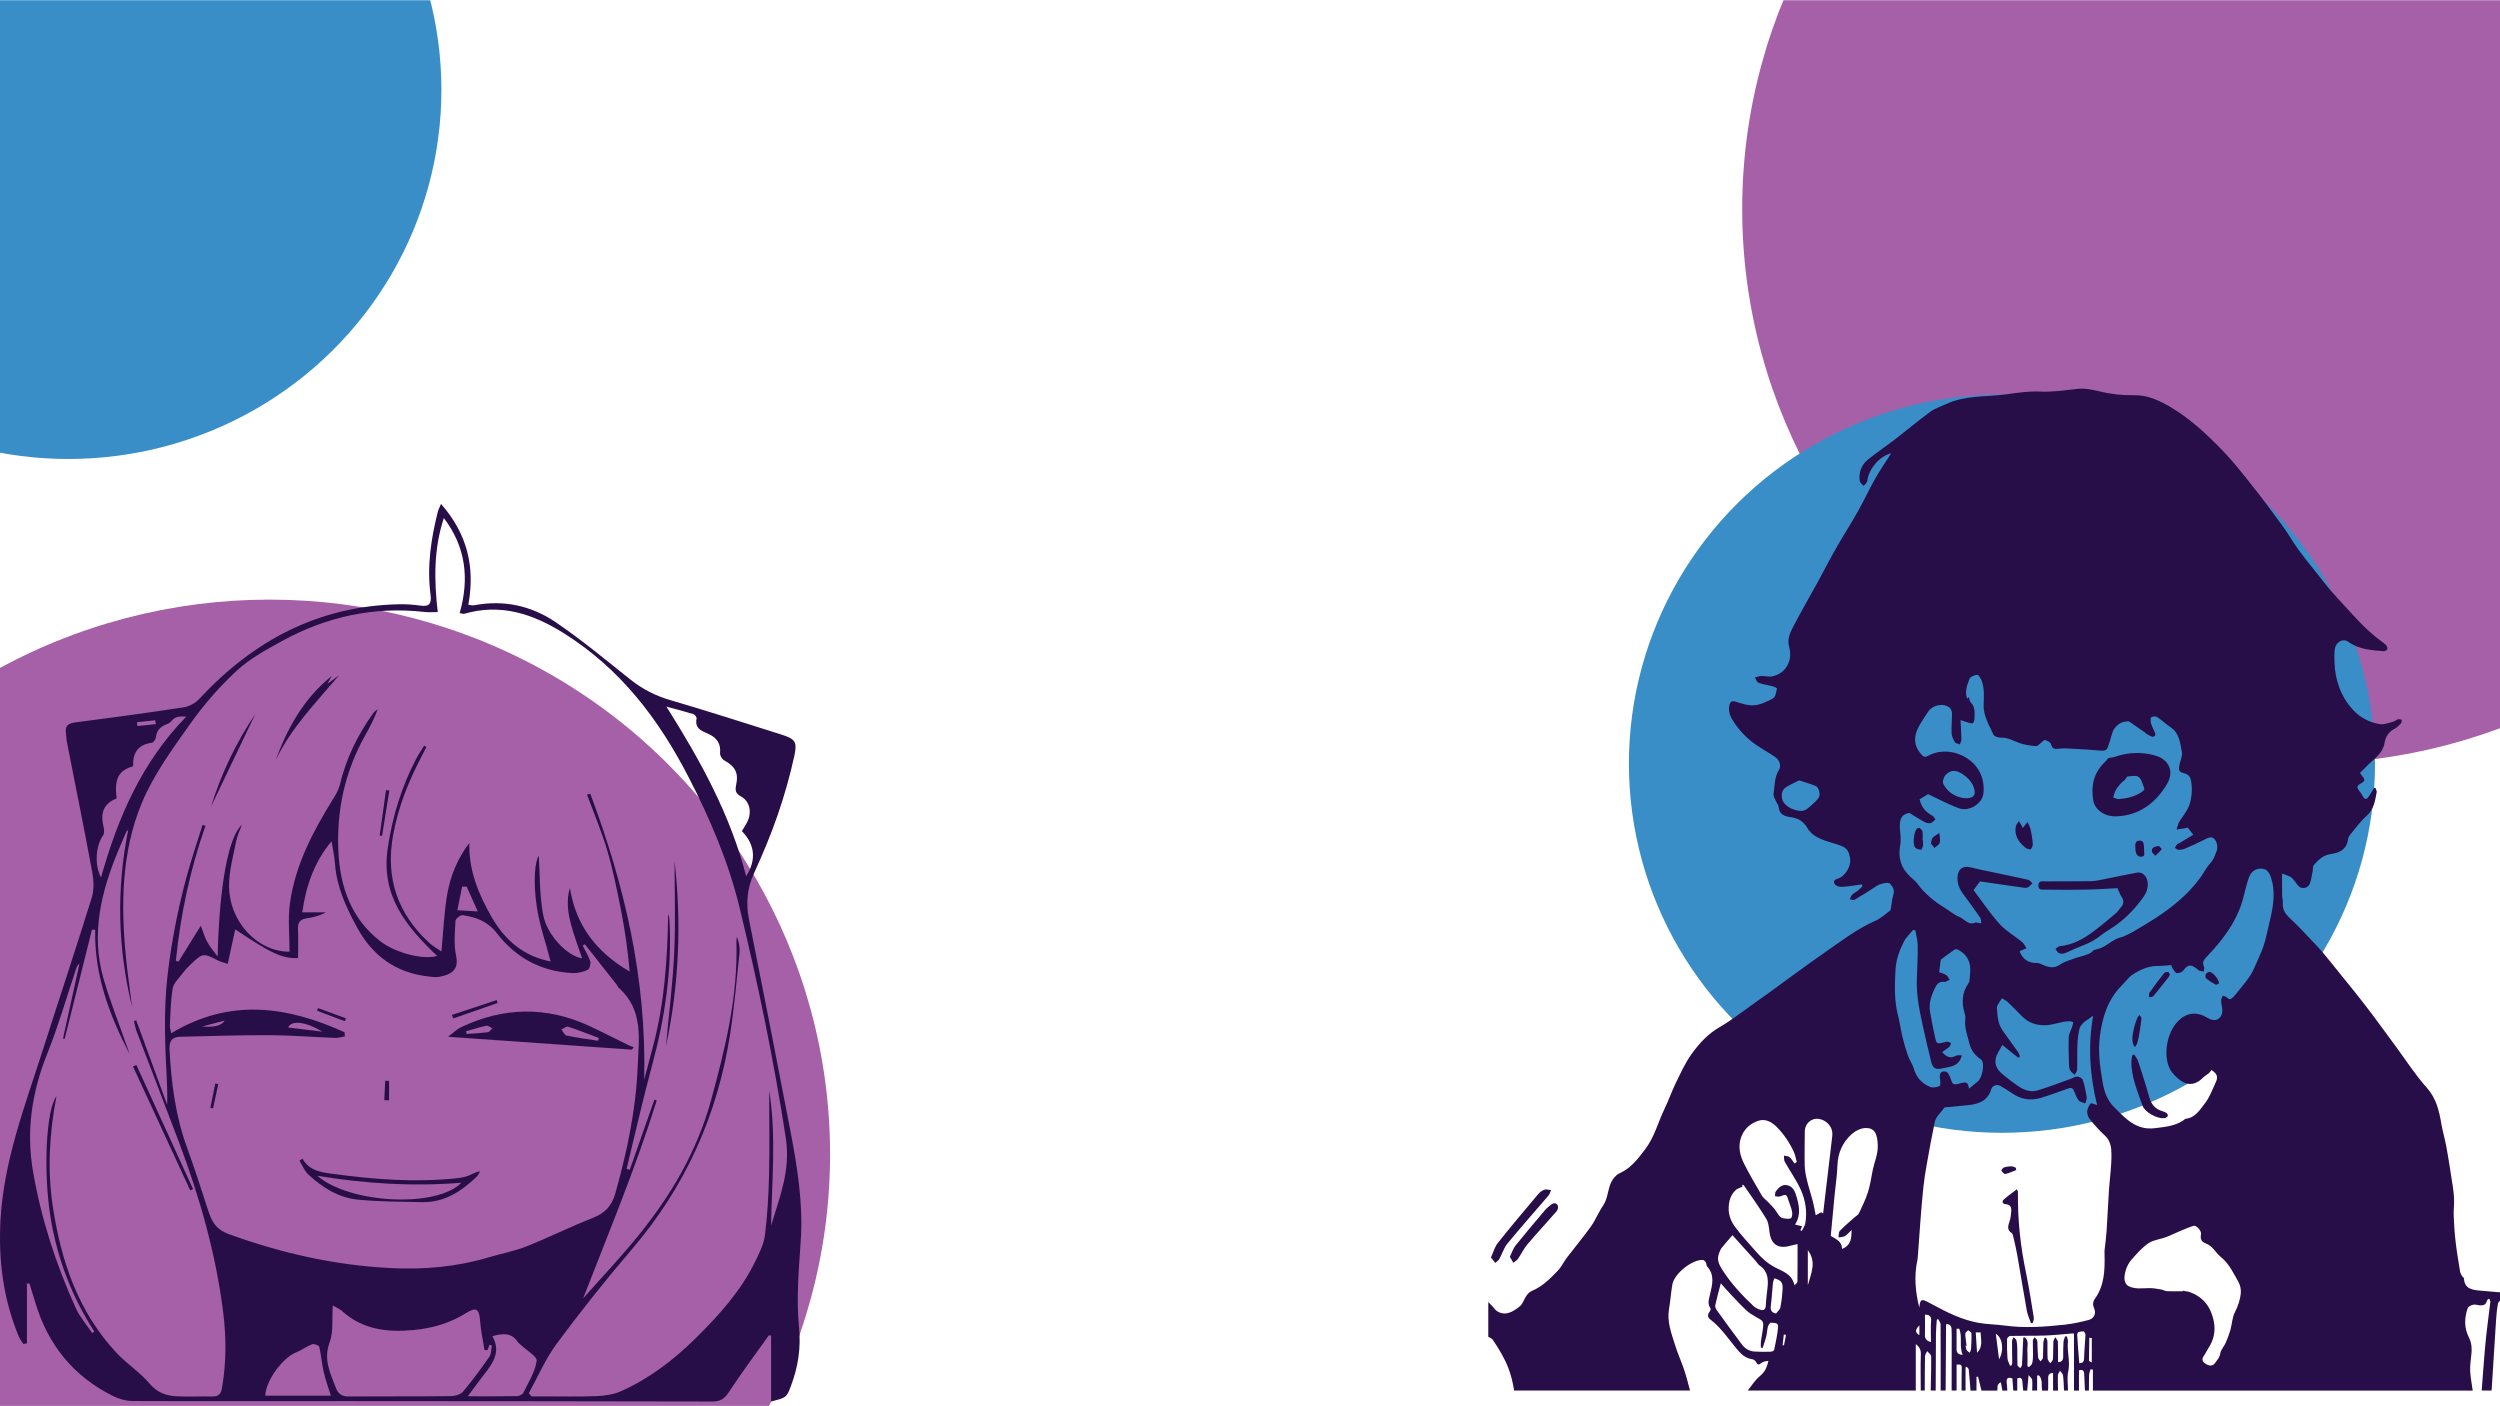 <svg width="1280" height="720" viewBox="0 0 1280 720" fill="none" xmlns="http://www.w3.org/2000/svg">
<mask id="mask0_2_167" style="mask-type:alpha" maskUnits="userSpaceOnUse" x="-149" y="0" width="1539" height="720">
<rect x="-149" width="1539" height="720" fill="#280E49"/>
</mask>
<g mask="url(#mask0_2_167)">
<g filter="url(#filter0_f_2_167)">
<ellipse cx="138" cy="591" rx="287" ry="284" fill="#A660A7"/>
</g>
<g filter="url(#filter1_f_2_167)">
<ellipse cx="1179" cy="107" rx="287" ry="284" fill="#A660A7"/>
</g>
<g filter="url(#filter2_f_2_167)">
<ellipse cx="1025" cy="391" rx="191" ry="189" fill="#3A8EC7"/>
</g>
<g filter="url(#filter3_f_2_167)">
<ellipse cx="35" cy="46" rx="191" ry="189" fill="#3A8EC7"/>
</g>
</g>
<g clip-path="url(#clip0_2_167)">
<path d="M225.8 258C239.4 273.5 243.28 290.41 239.79 309.64C240.95 309.75 241.91 310.07 242.78 309.9C257.83 307 271.99 310.11 284.34 318.45C297.68 327.47 310.1 337.87 322.74 347.9C328.84 352.74 335.41 356.17 342.94 358.38C361.97 363.95 380.84 370.02 399.75 375.99C407.09 378.31 408.33 379.62 406.67 387.16C404.43 397.37 401.55 407.49 398.14 417.37C394.67 427.44 390.54 437.31 386.09 447C382.52 454.78 381.83 462.46 383.49 470.78C390.64 506.55 397.65 542.35 404.53 578.17C408.18 597.15 411.31 616.17 409.96 635.71C408.96 650.25 407.68 665 409.09 679.41C410.15 690.21 408.64 699.81 404.99 709.53C402.72 715.57 402.69 715.56 394.79 717.57V683.84C394.42 683.78 394.04 683.73 393.67 683.67C386.77 693.37 379.63 702.9 373.12 712.85C370.89 716.26 368.69 717.58 364.77 717.58C302.62 717.44 240.46 717.39 178.31 717.36C141.48 717.34 104.65 717.47 67.82 717.32C64.5 717.31 60.91 716.28 57.91 714.79C37.53 704.66 24.4 688.4 18 666.62C17.07 663.45 16.04 660.3 15.06 657.14C14.64 657.15 14.21 657.16 13.79 657.18V687.73L12.03 688.15C11.23 686.92 10.23 685.78 9.68 684.45C1.69 665.32 -0.87 645.35 0.25 624.75C1.91 594.34 12.76 566.25 21.88 537.72C30.19 511.7 38.85 485.78 46.95 459.69C48.2 455.66 48.02 450.82 47.24 446.59C43.13 424.33 38.6 402.14 34.25 379.92C33.96 378.46 33.98 376.93 33.77 375.45C33.26 371.96 34.56 370.39 38.24 369.92C56.91 367.5 75.56 364.98 94.17 362.13C96.97 361.7 100.08 359.93 102.03 357.83C129.68 328.03 162.96 310.24 204.27 309.38C207.92 309.3 211.62 309.55 215.23 310.07C219.9 310.74 221.03 308.99 220.44 304.52C218.53 290.09 220.66 275.95 224.17 261.96C224.4 261.03 224.9 260.16 225.8 257.99V258ZM270.74 713.29C271.19 713.84 271.65 714.39 272.1 714.94C273.72 714.94 275.34 714.94 276.96 714.94C286.46 714.94 295.97 715.18 305.45 714.81C309.68 714.64 314.2 713.98 318.02 712.27C332.44 705.83 344.95 696.27 356.05 685.31C367.97 673.55 379.34 661.04 386.76 645.69C388.83 641.41 391.11 636.91 391.67 632.31C392.93 622.09 393.51 611.76 393.75 601.46C394.08 587.41 393.83 573.35 393.83 558.5C397.57 581.97 395.15 604.74 394.78 627.54C399.16 612.93 404.86 599.26 402.34 582.74C396.26 542.99 388.11 503.72 378.66 464.7C373 441.31 363.58 419.29 352.52 397.82C337.12 367.94 317.46 342.22 288.56 324.14C272.77 314.26 256.42 308.87 237.8 314.23C237.14 314.42 236.31 314.04 235.34 313.89C240.46 296.1 238.37 279.86 227.25 265.25C222.03 281.03 222.22 297.04 224.13 313.38C221.5 313.38 219.53 313.57 217.6 313.35C191.57 310.37 167.17 315.71 144.36 328.23C136.24 332.69 127.83 337.26 121.13 343.48C112.29 351.67 104.21 360.97 97.25 370.82C88.16 383.67 78.58 396.74 72.61 411.12C62.27 436.02 61.85 462.74 64.41 489.38C65.25 498.1 66.53 506.78 67.61 515.48C60.28 485.54 59.53 455.44 65.63 424.97C65.15 425.38 64.82 425.53 64.71 425.77C63.38 428.83 62.07 431.89 60.78 434.96C51.86 456.27 46.38 478.1 53.02 501.11C56.34 512.61 60.81 523.78 64.76 535.1C65.29 536.63 65.82 538.17 66.36 539.7C55.95 519.71 48.23 499.01 48.73 476.04C48.19 476.01 47.64 475.98 47.1 475.95C42.44 494.6 37.77 513.26 33.11 531.91C32.83 531.84 32.55 531.78 32.26 531.71C35.08 518.91 37.9 506.12 40.72 493.32C39.6 494.22 39.21 495.3 38.85 496.38C34.03 510.74 29.87 525.38 24.23 539.41C16.35 559.03 13.3 578.91 16.91 599.81C21.1 624.06 28.62 647.27 38.75 669.63C40.84 674.24 44.33 678.22 47.17 682.49C47.54 682.25 47.92 682.01 48.29 681.76C36.75 663.88 29.32 644.38 25.9 623.47C22.08 600.11 23.59 567.97 28.9 561.37C25.25 580.44 24.21 598.89 27.01 617.52C31.23 645.58 39.96 671.64 59.79 692.8C65 698.35 71.68 702.58 76.55 708.37C80.46 713.02 85.01 714.61 90.36 714.89C96.51 715.22 102.69 714.89 108.85 714.98C111.69 715.02 113.07 713.86 113.57 711.05C115.92 697.98 115.9 684.89 114.25 671.76C110.51 642 102.36 613.38 91.84 585.39C84.63 566.22 77.2 547.13 69.93 527.99C69.29 526.3 69.02 524.48 68.57 522.72C68.96 522.62 69.36 522.52 69.75 522.42C75.03 536.83 80.31 551.23 85.59 565.64C85.87 555.6 84.92 545.88 84.65 536.14C84.38 526.51 84.34 516.82 85.05 507.22C85.78 497.44 87.23 487.67 88.96 478.01C90.66 468.51 92.83 459.08 95.31 449.76C97.77 440.54 100.88 431.49 103.7 422.36C104.2 422.52 104.71 422.67 105.21 422.83C97.3 445.26 92.45 468.32 90.04 491.87C90.47 492.05 90.91 492.22 91.34 492.4C95 486.5 98.67 480.6 102.8 473.96C104.14 477.42 104.84 479.98 106.08 482.24C107.37 484.59 109.18 486.66 111.43 489.76C112.23 454.06 116.86 428.43 123.87 422.3C122.74 425.36 121.48 427.75 121 430.28C119.52 438.07 117.18 445.93 117.28 453.74C117.51 472.38 132.1 487.34 148.25 487.27C148.25 479.05 147.34 470.72 148.43 462.66C151.09 442.95 160.24 425.69 170.58 409.02C171.96 406.8 173.38 404.41 173.97 401.91C177.18 388.41 183.09 376.21 191.19 365.03C191.76 364.25 192.66 363.71 193.41 363.06C191.7 367.79 189.5 372.05 187.14 376.22C176.67 394.72 172.27 414.72 173.25 435.78C174.1 453.87 179.64 470.14 194.63 481.85C202.48 487.98 216.89 491.57 223.81 489.43C208.15 474.49 194.86 458.82 198.53 434.17C200.96 417.89 205.61 402.73 213.19 388.31C214.38 386.05 215.85 383.95 217.18 381.77C217.57 381.99 217.95 382.22 218.34 382.44C217.64 383.81 216.96 385.2 216.23 386.56C209.35 399.58 203.87 413.06 201.25 427.7C197.32 449.58 203.55 467.82 219.79 482.75C221.74 484.54 224.15 485.84 226.02 487.14C227 476.9 227.36 467.26 228.99 457.85C230.62 448.44 234.24 439.55 240.31 431.57C239.92 445.63 245.01 457.8 251.67 469.45C258.57 481.51 268.32 489.71 281.93 492.25C279.43 482.69 276.27 473.73 274.87 464.5C272.78 450.73 274.01 440.67 275.86 438.21C276.47 447.63 276.17 458.17 278.08 468.3C280.12 479.13 290.71 489.57 298.04 490.67C296.08 484.76 293.78 478.87 292.21 472.78C290.68 466.84 289.95 460.7 291.8 454.6C294.81 474.04 305.65 487.68 322.38 497.43C321.46 486.83 320.01 476.49 318 466.27C315.98 455.98 313.91 445.65 310.96 435.61C308.09 425.84 304.07 416.4 300.55 406.81L302.23 406.42C319.75 453.06 331.07 500.94 329.83 552.78C331.62 546.01 333.07 540.57 334.5 535.13C340.29 513.13 341.73 490.64 342.09 467.98C342.55 469.04 342.71 470.11 342.77 471.19C344.13 496.41 340.48 520.98 333.91 545.29C329.15 562.9 325.15 580.72 320.82 598.45C321.36 598.61 321.9 598.77 322.44 598.93C326.65 586.95 330.85 574.98 335.06 563C335.46 563.15 335.85 563.29 336.25 563.44C325.62 597.61 311.8 630.63 298.58 664.75C308.37 653.68 317.99 643.54 326.77 632.71C343.5 612.1 356.83 589.55 363.95 563.69C371.3 536.98 377.9 510.15 377.03 482.12C377 481.28 377.19 480.43 377.28 479.59C378.38 482.4 378.91 485.22 378.62 487.95C377.17 501.82 375.96 515.73 373.82 529.5C367.39 570.97 350.83 607.82 323.36 639.83C310.04 655.36 297.3 671.44 285.11 687.86C279.35 695.62 275.48 704.79 270.75 713.33L270.74 713.29ZM176.43 528.53C176.47 529.23 176.5 529.94 176.54 530.64C174.86 530.91 173.17 531.47 171.5 531.41C160.36 530.99 149.22 530.06 138.08 530.01C122.79 529.94 107.49 530.49 92.2 530.83C88.07 530.92 86.58 533.04 86.8 537.28C87.67 554.32 89.81 571.08 95.66 587.25C99.45 597.74 102.9 608.36 106.33 618.98C108.23 624.86 109.98 629.27 117.29 631.92C144.14 641.66 171.56 647.82 200.02 649.26C217.04 650.12 233.91 648.64 250.35 643.72C256.72 641.81 263.35 640.61 269.49 638.17C281.01 633.59 292.15 628.04 303.68 623.49C309.81 621.07 313.24 617.41 315.05 610.99C320.97 589.91 325.55 568.57 326.46 546.68C327.05 532.29 329.69 517.03 316.7 505.71C316.35 505.4 316.27 504.8 315.96 504.41C310.45 497.41 304.93 490.41 299.41 483.42C299.06 483.68 298.71 483.94 298.36 484.21C299.69 486.86 301.34 489.42 302.2 492.21C302.59 493.48 301.84 496.15 300.88 496.59C298.55 497.66 295.77 498.33 293.22 498.21C277.12 497.51 264.02 490.29 254.37 477.79C249.64 471.66 243.72 469.62 236.94 468.57C235.81 468.39 233.25 470.39 233.2 471.47C232.91 477.44 232.29 483.62 233.52 489.36C234.87 495.68 232.19 498.67 225.25 500.09C223.19 500.51 220.93 500.15 218.79 499.89C202.44 497.88 190.74 489.37 182.86 474.92C177.22 464.59 172.37 454.15 171.51 442.2C171.23 438.35 170.35 434.54 169.75 430.71C160.9 441.35 156.7 453.44 154.75 467.13H166.76C163.59 468.92 160.39 469.68 157.15 470.15C154.01 470.61 152.44 471.97 152.57 475.39C152.77 480.44 152.62 485.5 152.62 490.53C144.68 490.89 138.93 488.27 120.44 475.84C119.15 481.77 117.95 487.32 116.61 493.48C115 492.94 113.26 492.59 111.73 491.82C103.93 487.87 103.92 487.81 97.46 493.94C95.9 495.42 94.42 497.04 93.13 498.76C91.38 501.09 88.87 503.42 88.42 506.04C87.37 512.25 87.31 518.63 86.97 524.94C86.91 526.12 87.36 527.32 87.66 529.03C117.77 510.84 147.16 515.23 176.44 528.52L176.43 528.53ZM170.39 668.38C169.9 675.48 170.8 681.92 168.79 687.26C165.47 696.1 169.16 703.14 172 710.67C173.12 713.62 175.11 715.03 178.48 715C195.97 714.88 213.46 715 230.95 714.82C233.06 714.8 235.87 713.94 237.13 712.44C241.93 706.73 246.36 700.7 250.61 694.57C251.63 693.09 251.45 690.78 251.82 688.85C251.41 688.76 251 688.68 250.59 688.59C250.28 689.46 249.97 690.33 249.66 691.21L248.07 691.28C247.29 686.31 246.17 681.36 245.82 676.36C245.4 670.24 243.91 669 238.7 672.25C230.47 677.39 221.59 680.04 212 680.96C198.47 682.25 185.76 680.87 175.13 671.25C173.98 670.21 172.43 669.61 170.38 668.4L170.39 668.38ZM341.2 361.78C358.84 389.76 373.95 417.23 382.03 448.62C387.41 440.23 386.49 432.35 379.85 425.54C380.81 423.88 381.93 422.24 382.76 420.46C385.01 415.67 383.84 410.22 379.36 407.77C376.44 406.17 376.35 404.52 376.92 401.78C378.22 395.6 376.36 392.38 370.72 389.25C369.65 388.66 368.55 386.78 368.67 385.62C369.15 380.93 367.06 377.81 363.14 375.97C359.52 374.27 355.56 373.28 356.65 367.85C356.78 367.22 355.74 365.86 355 365.62C350.84 364.32 346.6 363.25 341.19 361.78H341.2ZM252.09 684.08C256.78 692.4 252.07 698.36 247.37 704.36C244.86 707.56 242.51 710.88 239.53 714.9C248.52 714.9 256.61 714.97 264.69 714.82C265.82 714.8 267.51 714 267.96 713.08C270.57 707.74 273.95 702.41 274.78 696.75C275.11 694.5 269.59 691.39 266.74 688.67C266.14 688.1 265.43 687.59 264.98 686.92C261.89 682.37 257.67 682.61 252.11 684.09L252.09 684.08ZM51.73 449.25C60.34 418.52 72.69 390.14 95.32 366.96C93 366.7 91.19 366.81 89.68 367.54C88.31 368.21 87.43 370.02 86.05 370.52C82.63 371.76 80.23 373.49 79.84 377.46C79.74 378.5 78.56 380.18 77.71 380.29C70.51 381.25 67.87 385.7 68.17 392.31C60.6 394.51 58.48 398.77 59.7 408.79C53.38 411.34 51.29 415.82 52.91 422.72C53.29 424.32 53.6 426.58 52.79 427.71C49.07 432.88 48.23 442.84 51.74 449.26L51.73 449.25ZM169.38 714.57C168.03 710.16 166.61 706.28 165.7 702.29C164.75 698.1 164.46 693.76 163.46 689.58C163.28 688.84 160.8 687.87 159.85 688.23C157.08 689.27 154.65 691.23 151.88 692.29C144.89 694.96 136.16 706.64 135.8 714.57H169.38ZM238.88 453.91C238.12 453.93 237.37 453.95 236.61 453.97C235.82 457.86 235.03 461.74 234.16 466.03C238.33 466.27 241.16 466.44 244.62 466.64C242.47 461.86 240.68 457.88 238.89 453.9L238.88 453.91ZM165.12 528.21C156.64 523.14 149.2 522.17 147.55 526.08C153.17 526.76 158.63 527.42 165.12 528.21ZM103.5 525.56C109.707 526.08 113.537 525.08 114.99 522.56C110.54 523.72 107.02 524.64 103.5 525.56ZM79.83 370.74C79.7 370.09 79.58 369.44 79.45 368.79C76.34 369.12 73.23 369.44 70.13 369.77L70.34 371.74C73.5 371.41 76.67 371.08 79.83 370.74Z" fill="#280E49"/>
<path d="M173.62 345.73C161.82 359.72 149.06 372.61 141.14 389.25C147.19 372.6 155.62 357.52 169.82 346.13C169.26 347.15 168.71 348.16 167.61 350.16C170.11 348.32 171.86 347.03 173.61 345.73H173.62Z" fill="#280E49"/>
<path d="M345.36 440.85C348.92 471.73 347.84 503.84 340.94 535.74C342.41 519.69 344.46 503.67 345.2 487.59C345.94 471.57 345.36 455.49 345.36 440.85Z" fill="#280E49"/>
<path d="M69.81 545.25C79.49 566.44 89.17 587.63 98.85 608.83C98.37 609.05 97.88 609.27 97.4 609.48C87.63 588.33 77.86 567.18 68.09 546.03L69.82 545.25H69.81Z" fill="#280E49"/>
<path d="M130.72 365.56C123.16 381.37 115.6 397.19 108.04 413C113.28 396.06 120.87 380.23 130.72 365.56Z" fill="#280E49"/>
<path d="M199.34 404.78L195.62 427.96C195.21 427.9 194.8 427.85 194.39 427.79C195.47 420.04 196.55 412.29 197.64 404.54C198.21 404.62 198.78 404.7 199.35 404.78H199.34Z" fill="#280E49"/>
<path d="M229.4 530.82C232.33 528.62 233.97 526.91 235.97 525.96C257.87 515.53 279.93 515.14 302.01 525.42C308.79 528.58 315.44 532.02 322.16 535.31C322.91 535.68 323.74 535.88 324.54 536.16C324.19 536.58 323.85 537.01 323.5 537.43C292.64 535.27 261.79 533.1 229.41 530.83L229.4 530.82ZM306.19 532.85C306.33 532.38 306.47 531.91 306.62 531.45C301.38 529.48 296.19 527.4 290.88 525.67C289.98 525.38 288.59 526.59 287.43 527.11C288.3 528.18 289.02 529.99 290.06 530.21C295.39 531.32 300.81 532.02 306.19 532.87V532.85ZM238.59 528.02C238.71 528.48 238.82 528.93 238.94 529.39C242.56 529.11 246.2 528.95 249.79 528.47C250.63 528.36 251.32 527.17 252.08 526.48C251.04 526.02 249.88 525.01 248.98 525.2C245.47 525.93 242.05 527.05 238.59 528.02Z" fill="#280E49"/>
<path d="M154.89 593.21C158.29 599.44 164.46 600.22 170.31 601.01C191.28 603.82 212.32 605.53 233.49 603.29C235.62 603.06 237.81 602.71 239.8 601.97C241.68 601.27 243.34 599.98 245.86 599.78C245.19 600.77 244.67 601.91 243.82 602.71C236.03 610.13 227.33 615.76 216.05 615.5C205.12 615.25 194.15 615.29 183.3 614.23C173.41 613.26 165.07 608.06 157.88 601.35C155.89 599.49 154.82 596.65 153.33 594.26C153.85 593.91 154.37 593.57 154.89 593.22V593.21ZM236.23 605.56C211.2 607.59 187.19 606.05 162.47 602C179.1 616.36 223.61 618.54 236.23 605.56Z" fill="#280E49"/>
<path d="M231.34 519.66C238.99 517.12 246.63 514.58 254.28 512.04L254.8 513.52C247.22 516.16 239.63 518.8 232.05 521.45L231.34 519.66Z" fill="#280E49"/>
<path d="M196.76 563.3C196.91 559.98 197.06 556.66 197.22 553.34C197.88 553.36 198.55 553.38 199.21 553.41V563.34L196.76 563.3Z" fill="#280E49"/>
<path d="M162.84 516.13C167.61 517.88 172.38 519.64 177.14 521.39C176.96 521.88 176.78 522.38 176.59 522.87C171.83 521.09 167.08 519.3 162.32 517.52C162.49 517.06 162.66 516.59 162.83 516.13H162.84Z" fill="#280E49"/>
<path d="M111.78 554.99C110.88 559.17 109.97 563.35 109.07 567.53C108.61 567.44 108.15 567.34 107.69 567.25C108.53 563.1 109.37 558.95 110.21 554.8C110.73 554.86 111.26 554.93 111.78 554.99Z" fill="#280E49"/>
</g>
<g clip-path="url(#clip1_2_167)">
<path d="M762 666.645C763.026 667.732 764.154 668.737 765.051 669.92C766.641 672.033 769.271 672.733 771.228 672.447C773.708 672.081 776.236 670.457 778.22 668.765C779.728 667.48 780.312 665.163 781.508 663.444C782.195 662.466 783.153 661.447 784.22 661.005C789.615 658.763 793.617 654.727 797.531 650.663C799.44 648.679 800.636 646.029 802.328 643.807C806.378 638.487 810.7 633.371 814.573 627.935C816.944 624.598 818.453 620.644 820.777 617.26C823.277 613.618 823.094 609.201 824.86 605.451C825.73 603.609 827.313 601.571 829.087 600.783C835.039 598.133 838.62 593.315 842.385 588.348C847.107 582.117 848.901 574.623 852.21 567.787C854.324 563.425 855.9 558.798 858.027 554.442C860.5 549.387 862.851 544.155 866.113 539.623C870.027 534.173 874.579 529.227 880.654 525.755C886.199 522.581 891.254 518.552 896.5 514.869C899.816 512.539 903.105 510.167 906.394 507.796C915.845 500.96 925.175 493.955 934.769 487.316C942.964 481.643 950.88 475.514 960.135 471.464C962.907 470.248 965.252 468.026 967.739 466.191C968.058 465.954 968.092 465.267 968.18 464.778C968.568 462.611 968.683 460.355 969.356 458.276C970.158 455.802 969.132 453.974 967.671 452.425C966.699 451.399 962.377 452.575 960.93 453.546C957.227 456.026 953.442 458.398 949.596 460.654C949.005 461 947.938 460.525 947.089 460.423C947.469 459.648 947.693 458.724 948.271 458.146C949.1 457.317 950.221 456.801 951.139 456.054C952.008 455.354 952.776 454.538 953.592 453.777C953.469 453.465 953.347 453.152 953.225 452.833C950.119 453.247 947.014 453.784 943.895 454.029C942.611 454.131 940.926 454.049 940.036 453.315C938.235 451.82 938.717 450.523 940.966 449.85C944.792 448.708 947.965 443.327 947.218 439.257C946.368 434.664 944.975 433.76 940.729 432.374C935.041 430.512 928.572 429.432 925.195 423.704C923.075 420.116 920.282 418.825 916.43 418.329C913.515 417.955 910.824 416.746 910.634 413.002C910.593 412.241 909.873 411.534 909.56 410.766C908.982 409.333 907.854 407.777 908.058 406.445C908.683 402.327 908.459 397.999 910.817 394.214C912.108 392.135 911.198 389.172 908.806 387.535C905.619 385.347 902.194 383.499 899.014 381.297C894.462 378.145 890.656 374.197 887.619 369.549C885.968 367.021 884.745 364.338 885.424 361.164C885.818 359.316 886.593 358.671 888.652 359.275C891.771 360.186 895.093 361.395 898.192 361.09C901.555 360.763 904.953 359.187 907.943 357.461C909.145 356.768 909.356 354.247 909.805 352.501C909.852 352.318 908.439 351.611 907.637 351.4C905.218 350.762 902.697 350.429 900.353 349.586C899.524 349.287 899.109 347.853 898.505 346.936C899.558 346.644 900.597 346.134 901.657 346.1C903.58 346.039 905.598 346.678 907.42 346.291C914.357 344.816 918.04 338.171 916.042 331.159C914.942 327.299 916.525 323.888 918.196 320.701C922.43 312.636 926.976 304.74 931.372 296.757C932.846 294.086 934.205 291.348 935.666 288.671C937.617 285.103 939.546 281.523 941.598 278.01C944.792 272.567 948.21 267.247 951.288 261.743C954.359 256.26 956.982 250.532 960.088 245.069C962.649 240.557 965.619 236.283 968.296 232.063C962.371 233.558 956.799 240.02 956.017 246.271C955.902 247.182 954.828 247.963 954.196 248.806C953.503 247.97 952.328 247.202 952.192 246.285C951.56 241.943 952.987 238.09 956.33 235.359C960.781 231.717 965.591 228.523 970.151 225.01C976.246 220.315 982.137 215.355 988.334 210.816C990.713 209.07 993.702 208.152 996.42 206.875C1006.1 202.336 1016.68 203.301 1026.86 201.928C1032.68 201.14 1038.59 200.203 1044.41 200.481C1051.04 200.8 1057.41 199.768 1063.9 199.081C1067.49 198.701 1071.31 199.503 1074.89 200.372C1080.68 201.786 1086.52 202.465 1092.44 202.336C1099.36 202.18 1105.32 204.905 1111.07 208.268C1121.24 214.227 1129.78 222.265 1137.91 230.636C1143.59 236.487 1148.63 242.976 1153.7 249.383C1158.93 255.981 1163.93 262.762 1168.88 269.577C1171.64 273.382 1173.97 277.5 1176.73 281.305C1179.72 285.45 1182.95 289.432 1186.15 293.42C1189.53 297.626 1192.77 301.968 1196.46 305.889C1203.76 313.648 1210.5 321.992 1219.22 328.312C1220.11 328.957 1221.04 329.609 1221.74 330.438C1222.16 330.941 1222.49 331.92 1222.27 332.45C1222.07 332.952 1221.08 333.469 1220.47 333.421C1214.1 332.918 1207.7 332.504 1202.21 328.536C1199.71 326.722 1196.04 328.617 1195.46 332.11C1195.09 334.332 1195.19 336.656 1195.26 338.925C1195.53 348.247 1198.45 356.605 1204.83 363.529C1208.49 367.497 1213.21 369.889 1218.46 370.759C1220.55 371.105 1222.9 370.133 1225.1 369.59C1226.06 369.352 1226.88 368.577 1227.83 368.272C1228.37 368.102 1229.06 368.387 1229.69 368.476C1229.58 369.101 1229.69 369.93 1229.33 370.324C1228.36 371.37 1227.32 372.498 1226.07 373.11C1222.95 374.645 1221.44 377.207 1220.88 380.441C1220.25 384.117 1217.98 386.611 1215.31 388.955C1212.87 391.095 1210.63 393.46 1208.31 395.729C1208.82 396.47 1208.98 396.749 1209.19 397C1211.05 399.236 1211.03 399.935 1208.54 401.267C1206.62 402.293 1206.6 403.306 1207.86 404.828C1208.61 405.731 1209.27 406.73 1209.82 407.77C1210.82 409.7 1211.84 409.244 1212.8 407.831C1213.78 406.39 1214.63 404.868 1215.54 403.387C1215.78 403.414 1216.01 403.442 1216.25 403.476C1216.48 404.182 1216.99 404.95 1216.87 405.595C1216.03 410.06 1215.42 414.51 1211.56 417.867C1208.59 420.456 1206.26 423.785 1203.72 426.85C1203.03 427.679 1202.3 428.718 1202.18 429.731C1201.53 434.908 1197.78 436.688 1193.52 437.246C1189.45 437.782 1186.99 440.249 1184.63 443.001C1184.07 443.646 1184.29 444.937 1184.1 445.916C1183.66 448.049 1183.41 450.258 1182.67 452.283C1181.88 454.457 1179.73 455.109 1177.82 454.375C1176.59 453.906 1175.83 452.215 1174.84 451.093C1174.18 450.353 1173.59 449.442 1172.76 448.994C1171.37 448.246 1169.81 447.805 1168.43 447.275C1168.43 451.012 1168.39 454.837 1168.45 458.67C1168.46 459.852 1168.9 461.048 1168.8 462.203C1168.38 466.626 1171.26 469.052 1174.07 471.695C1177.23 474.658 1180.14 477.872 1183.13 481.011C1185.18 483.158 1187.25 485.292 1189.17 487.554C1191.91 490.789 1194.53 494.138 1197.21 497.441C1199.94 500.811 1202.7 504.161 1205.4 507.565C1208.42 511.377 1211.43 515.195 1214.35 519.089C1218.49 524.606 1222.53 530.198 1226.63 535.75C1231.86 542.837 1236.63 550.331 1242.48 556.868C1247.36 562.324 1248.8 568.575 1249.95 575.275C1250.61 579.168 1251.75 582.987 1252.49 586.874C1253.38 591.589 1254.11 596.339 1254.84 601.089C1255.45 605.023 1256.17 608.95 1256.45 612.911C1256.68 616.091 1256.17 619.326 1256.29 622.519C1256.47 627.051 1256.78 631.584 1257.31 636.088C1257.89 641.083 1258.75 646.043 1259.56 651.003C1259.69 651.784 1260.12 652.539 1260.51 653.245C1260.79 653.755 1261.54 654.156 1261.56 654.631C1261.83 659.673 1265.5 660.407 1269.33 660.747C1275.57 661.304 1281.82 661.915 1288.07 662.106C1295.26 662.33 1302.45 662.18 1309.64 662.072C1311.45 662.045 1312.15 662.697 1311.95 664.43C1311.57 667.548 1311.12 670.66 1310.83 673.786C1310.53 677.129 1310.38 680.492 1310.65 683.897L1311.21 682.218C1311.43 682.239 1311.64 682.259 1311.86 682.279V711.966H1303.2C1303.17 711.035 1303.06 710.104 1303.13 709.18C1303.65 702.351 1304.19 695.523 1304.76 688.694C1305.35 681.777 1305.93 674.853 1306.6 667.942C1306.81 665.897 1305.8 665.415 1304.1 665.408C1296.48 665.381 1288.85 665.279 1281.23 665.401C1280.44 665.415 1279.13 666.583 1278.98 667.392C1278.43 670.205 1278.17 673.086 1277.98 675.954C1277.19 687.953 1276.46 699.96 1275.7 711.966H1270.61C1270.97 707.244 1271.31 702.514 1271.7 697.792C1272.08 693.158 1272.43 688.524 1272.94 683.903C1273.57 678.107 1274.38 672.325 1275.05 666.536C1275.11 666.006 1274.65 665.415 1274.42 664.851C1274.04 665.197 1273.41 665.49 1273.33 665.897C1272.88 668.065 1271.43 668.513 1269.54 668.323C1268.44 668.214 1267.28 667.773 1266.28 668.01C1265.23 668.262 1263.76 668.948 1263.46 669.797C1261.7 674.758 1261.62 679.908 1264.01 684.603C1265.88 688.238 1265.6 691.731 1265.12 695.455C1264.83 697.785 1264.6 700.163 1264.76 702.494C1264.98 705.667 1265.59 708.82 1266.03 711.979H1071.57V701.244C1071.17 701.183 1070.78 701.121 1070.38 701.06C1070.12 701.991 1069.67 702.922 1069.63 703.867C1069.51 706.571 1069.55 709.275 1069.53 711.979H1067.49C1067.36 709.126 1067.22 706.272 1067.1 703.418C1067.02 701.617 1066.15 701.074 1064.43 701.611V711.973H1061.88V682.714C1061.27 682.748 1060.69 682.762 1060.12 682.809C1055.74 683.149 1051.38 683.652 1047 683.795C1041.09 683.985 1035.18 683.856 1029.27 683.999C1028.68 684.012 1027.63 684.977 1027.62 685.521C1027.53 688.823 1027.58 692.139 1027.83 695.427C1027.93 696.732 1028.68 697.989 1029.13 699.273C1029.4 699.192 1029.68 699.117 1029.94 699.035C1030.06 698.567 1030.27 698.098 1030.27 697.622C1030.24 693.994 1030.12 690.358 1030.16 686.73C1030.16 686.023 1030.67 685.324 1030.94 684.617C1031.45 685.154 1032.25 685.623 1032.4 686.248C1032.73 687.634 1032.83 689.095 1032.86 690.528C1032.92 693.328 1032.79 696.134 1032.94 698.927C1032.96 699.477 1033.87 699.98 1034.37 700.51C1034.68 699.96 1035.21 699.423 1035.25 698.852C1035.47 695.475 1035.57 692.098 1035.72 688.721C1035.78 687.416 1035.85 686.118 1035.92 684.821C1036.2 684.787 1036.48 684.76 1036.76 684.726C1038.96 686.608 1037.86 689.38 1038.01 691.758C1038.18 694.333 1038.05 696.929 1038.05 699.518C1038.32 699.661 1038.58 699.796 1038.85 699.939C1039.4 699.334 1040.25 698.804 1040.44 698.098C1040.81 696.725 1040.9 695.251 1040.91 693.817C1040.94 691.357 1040.76 688.898 1040.81 686.438C1040.82 685.84 1041.4 685.256 1041.71 684.664C1042.16 685.188 1042.81 685.65 1043.01 686.254C1043.26 687.036 1043.15 687.933 1043.19 688.775C1043.29 690.895 1043.3 693.022 1043.54 695.122C1043.63 695.788 1044.34 696.385 1044.76 697.011C1045.19 696.372 1045.95 695.76 1046 695.094C1046.17 692.642 1046.05 690.175 1046.17 687.722C1046.21 686.778 1046.6 685.847 1046.83 684.909C1047.09 684.929 1047.35 684.95 1047.61 684.97C1047.84 685.568 1048.26 686.159 1048.28 686.757C1048.35 689.713 1048.22 692.676 1048.39 695.624C1048.44 696.433 1049.26 697.208 1049.73 697.996C1050.21 697.289 1051.07 696.603 1051.11 695.862C1051.3 692.906 1051.18 689.924 1051.32 686.961C1051.36 686.18 1051.95 685.419 1052.29 684.651C1052.76 685.439 1053.6 686.207 1053.63 687.009C1053.78 690.454 1053.7 693.905 1053.7 697.405C1055.54 697.425 1056.4 696.419 1056.37 694.429C1056.35 691.969 1056.35 689.509 1056.51 687.056C1056.57 686.098 1057.07 685.167 1057.37 684.223C1057.66 684.243 1057.96 684.264 1058.25 684.284C1058.44 685.201 1058.86 686.139 1058.77 687.022C1058.26 692.118 1060.07 697.14 1058.92 702.324C1058.24 705.395 1058.81 708.745 1058.82 711.966H1056.78C1056.63 709.363 1056.6 706.741 1056.27 704.165C1056.16 703.337 1055.28 702.603 1054.75 701.828C1054.36 702.596 1053.67 703.357 1053.64 704.145C1053.54 706.747 1053.68 709.363 1053.72 711.973H1051.17V702.97C1049.54 702.97 1048.58 703.676 1048.67 705.674C1048.76 707.767 1048.65 709.873 1048.63 711.973H1045.57C1045.04 709.384 1046.03 706.428 1043.96 704.213C1043.65 704.227 1043.34 704.24 1043.02 704.254V711.966H1040.47C1040.49 710.125 1040.67 708.263 1040.45 706.455C1040.36 705.701 1039.42 705.042 1038.63 704.043C1038.35 707.25 1038.13 709.615 1037.93 711.973H1035.89C1035.74 710.457 1035.57 708.942 1035.46 707.42C1035.32 705.586 1034.48 705.062 1032.84 705.762V711.973H1030.8C1030.65 709.893 1030.49 707.807 1030.33 705.735C1028.14 704.981 1027.17 705.606 1027.44 707.916C1027.6 709.262 1027.65 710.621 1027.75 711.973H1025.2C1024.97 710.627 1024.73 709.282 1024.46 707.746C1022.11 708.745 1022.86 710.539 1022.66 711.973H1014.51C1013.92 709.595 1013.33 707.223 1012.75 704.845C1012.48 704.886 1012.23 704.92 1011.96 704.96V711.973H1008.9C1008.61 708.358 1008.36 704.743 1007.99 701.135C1007.93 700.639 1007.26 700.211 1006.87 699.749C1006.7 699.878 1006.53 700.014 1006.36 700.143V711.966H1004.32C1004.34 708.066 1004.3 704.165 1004.41 700.272C1004.47 698.295 1003.34 698.607 1001.77 698.696V711.959H999.227C999.247 702.508 999.267 693.063 999.274 683.611C999.274 682.599 999.233 681.58 999.199 680.567C999.145 678.875 998.316 677.965 996.611 677.89C996.502 678.148 996.38 678.298 996.38 678.447C996.305 689.618 996.237 700.788 996.169 711.959H993.621C993.621 700.68 993.655 689.394 993.573 678.114C993.566 677.197 992.765 676.28 992.337 675.362C992.106 675.464 991.874 675.566 991.643 675.661C991.494 678.101 991.236 680.533 991.209 682.973C991.12 692.635 991.113 702.29 991.073 711.952H988.525C988.633 706.109 988.837 700.265 988.749 694.429C988.735 693.532 987.41 692.648 986.69 691.765C986.309 692.655 985.623 693.538 985.603 694.435C985.48 700.272 985.494 706.116 985.467 711.959H983.428C983.415 705.769 983.258 699.565 983.469 693.382C983.544 691.126 982.769 689.597 980.88 688.164V711.959H894.835C896.874 709.459 898.579 706.55 901.039 704.58C903.621 702.521 904.702 700 905.435 696.773C904.07 696.875 902.738 697.119 901.8 697.86C900.57 698.832 899.952 699.056 899.184 697.432C898.858 696.746 897.92 696.046 897.173 695.93C894.312 695.495 892.144 693.994 890.31 691.908C885.458 686.39 881.578 680.024 875.599 675.498C874.328 674.54 874.124 673.107 875.266 671.673C875.633 671.218 876.027 670.246 875.809 669.947C874.043 667.521 875.007 665.061 875.571 662.615C876.706 657.709 878.045 652.81 874.056 648.428C873.601 647.925 873.75 646.906 873.37 646.287C873.037 645.751 872.357 645.098 871.8 645.078C866.351 644.854 857.266 652.077 856.274 657.56C855.513 661.773 855.261 666.074 854.534 670.293C853.427 676.748 855.75 682.592 857.578 688.497C858.944 692.907 860.874 697.146 862.348 701.529C863.497 704.947 864.333 708.48 865.304 711.959H775.237C774.618 708.093 773.776 704.363 772.349 700.632C770.297 695.271 767.388 690.515 764.222 685.854C763.767 685.188 762.754 684.902 762 684.44C762 678.495 762 672.549 762 666.604V666.645ZM982.667 669.519C983.123 665.15 983.727 664.83 987.546 666.903C988.219 667.27 988.898 667.616 989.571 667.976C996.957 671.999 1004.51 675.709 1012.83 677.265C1017.22 678.087 1021.77 678.039 1026.2 678.658C1036.54 680.098 1046.85 679.344 1057.13 678.23C1061.24 677.781 1065.32 676.878 1069.32 675.845C1072.2 675.104 1073.37 672.509 1072.18 669.804C1071.34 667.908 1071.57 666.38 1072.69 664.817C1077.57 657.968 1077.67 650.099 1077.53 642.177C1077.52 641.504 1077.46 640.824 1077.53 640.159C1077.87 636.897 1078.35 633.642 1078.57 630.374C1079.03 623.45 1079.31 616.513 1079.77 609.589C1080.18 603.338 1081.14 597.093 1081.06 590.856C1081.02 587.642 1080.63 584.047 1077.71 581.411C1074.85 578.842 1072.31 575.9 1069.87 572.917C1069.04 571.891 1068.56 570.22 1068.65 568.895C1068.75 567.515 1069.53 566.041 1070.43 564.947C1070.7 564.614 1072.35 565.416 1073.73 565.803C1069.96 550.732 1068.96 535.444 1071.7 520.054C1070.07 521.189 1068.68 522.16 1067.29 523.132C1066.21 524.036 1065.02 525.286 1064.69 526.733C1064.06 529.437 1063.75 532.244 1063.63 535.023C1063.45 539.235 1063.64 543.455 1063.49 547.668C1063.46 548.572 1062.69 549.455 1062.24 550.345C1061.51 549.665 1060.64 549.081 1060.09 548.279C1059.63 547.613 1059.38 546.689 1059.36 545.867C1059.22 540.955 1059 536.035 1059.19 531.129C1059.25 529.281 1060.37 527.48 1060.97 525.639C1061.21 524.898 1061.35 524.124 1061.53 523.363C1060.83 523.193 1060.12 522.874 1059.43 522.88C1055.15 522.935 1051.28 524.939 1046.81 524.939C1041.99 524.939 1038.47 523.485 1035.27 520.332C1032.8 517.886 1030.42 515.359 1027.89 512.967C1027.1 512.213 1026.01 511.771 1024.95 511.132C1023.92 513.042 1022.32 514.625 1022.42 516.086C1022.7 520.074 1022.87 524.233 1025.39 527.705C1028.03 531.34 1030.66 534.982 1033.24 538.651C1033.7 539.303 1033.9 540.132 1034.22 540.88C1033.94 541.118 1033.66 541.362 1033.39 541.6C1030.68 539.432 1027.98 537.272 1025.17 535.023C1024.48 536.259 1023.84 537.537 1023.1 538.753C1020.81 542.517 1021.22 546.452 1024.58 549.353C1027.46 551.84 1030.49 554.184 1033.65 556.304C1036.46 558.186 1039.81 559.294 1043.1 558.329C1048.84 556.637 1054.42 554.422 1060.07 552.417C1061.26 551.996 1062.45 551.154 1063.62 551.208C1064.61 551.255 1066.14 552.118 1066.41 552.954C1067.34 555.808 1067.93 558.784 1068.39 561.76C1068.55 562.752 1067.92 563.867 1067.65 564.927C1066.5 564.451 1064.96 564.281 1064.29 563.425C1063.17 561.991 1062.56 560.143 1061.82 558.438C1061.22 557.079 1060.37 556.786 1058.98 557.282C1054.28 558.961 1049.59 560.687 1044.82 562.134C1039.68 563.69 1034.78 562.909 1030.29 559.83C1028.27 558.444 1026.19 557.14 1024.06 555.93C1022.4 554.993 1020.04 555.862 1019.52 557.656C1017.78 563.642 1013.11 565.273 1007.69 565.837C1004 566.224 1000.29 566.53 996.597 566.89C996.183 566.931 995.571 566.945 995.408 567.196C993.797 569.731 991.1 571.545 990.536 574.793C989.938 578.278 989.082 581.717 988.477 585.202C987.166 592.765 985.562 600.307 984.76 607.931C983.51 619.808 982.824 631.747 981.899 643.665C981.865 644.086 981.838 644.514 981.75 644.922C979.929 653.218 980.656 661.419 982.674 669.505L982.667 669.519ZM1120.12 423.717C1119.64 423.846 1119.17 424.009 1118.67 424.091C1117.25 424.315 1115.82 424.505 1114.39 424.709C1114.94 423.208 1115.21 421.516 1116.08 420.231C1118.33 416.916 1120.77 414.028 1121.64 409.672C1122.42 405.745 1122.45 402.185 1121.49 398.522C1121.23 397.55 1120.03 396.389 1119.05 396.144C1115.64 395.274 1115.18 394.703 1115.97 391.238C1116.46 389.105 1117.54 386.788 1117.11 384.817C1116.15 380.366 1115.9 375.433 1111.46 372.444C1109.03 370.806 1106.88 368.727 1104.43 367.117C1103.72 366.655 1102.09 366.729 1101.47 367.259C1100.95 367.708 1101.07 369.196 1101.27 370.147C1101.5 371.289 1102.16 372.335 1102.56 373.449C1103 374.706 1104.54 376.317 1102.67 377.152C1101.78 377.547 1100.13 376.242 1098.84 375.664C1098.63 375.569 1098.54 375.243 1098.33 375.107C1095.59 373.191 1092.85 371.275 1090.09 369.406C1089.86 369.25 1089.43 369.366 1089.1 369.372C1085.54 369.372 1082.17 372.24 1081.3 375.827C1080.76 378.043 1080.01 380.203 1079.3 382.371C1078.73 384.104 1077.56 384.518 1075.73 384.341C1071.04 383.879 1066.32 383.648 1061.61 383.39C1059.22 383.261 1056.79 383.01 1054.44 383.315C1052.21 383.601 1050.75 383.662 1050.09 380.958C1049.87 380.04 1048.22 379.279 1047.07 378.872C1046.63 378.715 1045.77 379.762 1045.09 380.251C1044.24 380.869 1043.34 382.031 1042.51 381.99C1040.04 381.868 1037.54 381.467 1035.14 380.801C1031.53 379.796 1028.35 377.451 1024.3 377.669C1023.06 377.737 1021.01 377.017 1020.6 376.092C1018.44 371.193 1015.41 366.491 1015.61 360.859C1015.77 356.619 1016.09 352.385 1014.52 348.343C1014.09 347.221 1012.97 345.428 1012.35 345.496C1010.91 345.659 1008.79 346.481 1008.38 347.575C1007.19 350.755 1005.8 354.105 1007.2 357.747C1007.47 357.502 1007.74 357.257 1008.09 356.938C1008.38 357.869 1008.39 359.004 1008.96 359.554C1011.53 362.041 1010.95 365.166 1010.92 368.163C1010.91 368.91 1010.53 370.086 1010.02 370.283C1009.32 370.548 1008.32 370.113 1007.48 369.882C1006.41 369.59 1005.37 369.203 1003.8 368.686C1003.98 372.518 1004.19 375.556 1004.23 378.6C1004.24 379.436 1003.75 380.271 1003.49 381.114C1002.6 380.767 1001.29 380.665 1000.9 380.02C1000.06 378.62 999.281 376.955 999.206 375.365C999.043 371.995 999.451 368.598 999.403 365.221C999.39 364.236 998.914 362.924 998.187 362.326C995.122 359.805 989.619 360.852 987.267 364.304C985.657 366.675 984.081 369.08 982.66 371.567C980.024 376.188 979.501 380.849 982.993 385.34C983.965 386.59 984.984 388.167 986.921 387.093C995.945 382.072 1006.64 385.959 1011.72 392.366C1014.95 396.429 1016.05 401.254 1015.52 406.261C1014.97 411.446 1008.29 415.693 1003.11 413.865C997.739 411.976 992.697 409.163 987.2 406.608C986.092 407.274 984.332 408.327 982.844 409.217C983.707 413.43 986.078 415.828 989.306 417.581C990.006 417.962 990.42 418.866 990.964 419.532C990.162 420.184 989.435 421.19 988.531 421.4C987.56 421.631 986.262 421.393 985.358 420.897C982.708 419.457 980.187 417.792 977.632 416.229C973.025 416.909 972.509 420.299 972.747 424.213C972.916 426.999 973.453 429.894 972.937 432.564C971.659 439.148 973.324 444.53 978.21 449.021C979.385 450.101 980.717 451.08 981.641 452.35C985.474 457.623 990.4 461.605 995.917 464.962C998.35 466.443 1000.56 468.441 1003.16 469.453C1005.89 470.52 1007.9 474.121 1011.61 472.232C1011.71 472.178 1011.91 472.361 1012.07 472.388C1012.86 472.511 1013.64 472.619 1014.43 472.735C1014.25 471.756 1014.36 470.574 1013.84 469.827C1011 465.709 1008.03 461.686 1005.07 457.65C1003.09 454.953 1001.96 451.997 1002.28 448.62C1002.63 444.842 1005.14 443.144 1008.83 444.068C1010.72 444.543 1012.62 444.971 1014.52 445.372C1022.48 447.051 1030.46 448.674 1038.39 450.441C1039.23 450.625 1039.88 451.617 1040.62 452.235C1039.82 452.969 1039.13 453.906 1038.19 454.382C1037.52 454.722 1036.52 454.545 1035.68 454.436C1032.91 454.083 1030.15 453.662 1027.39 453.261C1022.63 452.568 1017.87 451.875 1013.76 451.277C1012.57 452.887 1011.67 454.097 1010.46 455.727C1014.55 461.136 1018.75 467.448 1023.76 473.041C1026.97 476.635 1031.42 479.108 1035.21 482.22C1036.22 483.049 1036.81 484.395 1037.59 485.495C1036.49 485.958 1035.39 486.413 1034.3 486.895C1034.18 486.95 1034.12 487.153 1034.08 487.208C1035.66 491.115 1038.48 493.085 1042.71 493.031C1043.61 493.017 1044.57 493.357 1045.4 493.744C1048.59 495.212 1051.53 496.143 1054.94 493.765C1057.26 492.148 1060.25 491.475 1062.96 490.435C1063.96 490.055 1065.03 489.851 1066.06 489.525C1068.33 488.791 1070.72 488.234 1071.81 486.528C1073.69 485.93 1075.25 485.665 1076.57 484.959C1078.8 483.77 1080.82 482.18 1083.05 480.991C1084.5 480.216 1086.17 479.849 1087.43 479.407C1089.17 478.544 1090.69 477.912 1092.09 477.083C1096.08 474.719 1100.09 472.388 1103.97 469.847C1112.49 464.262 1120.31 457.847 1126.41 449.571C1128.25 447.071 1129.62 444.176 1131.71 441.927C1133.35 440.154 1133.98 438.109 1134.8 436.05C1135.76 433.638 1135.13 431.028 1133.66 429.459C1132.18 427.889 1129.92 429.255 1128.05 430.206C1124.96 431.769 1121.79 433.189 1118.6 434.548C1117.62 434.963 1116.45 435.132 1115.38 435.105C1114.76 435.092 1114.16 434.453 1113.55 434.093C1113.92 433.481 1114.21 432.795 1114.69 432.272C1115.01 431.919 1115.59 431.823 1116.03 431.565C1118.3 430.206 1120.56 428.834 1122.95 427.393C1121.81 425.919 1120.99 424.859 1120.12 423.731V423.717ZM1111.77 494.138C1109.27 494.301 1107 494.587 1104.73 494.573C1099.94 494.546 1095.77 496.483 1091.95 498.963C1089.74 500.396 1088.14 502.761 1086.24 504.677C1079.03 511.9 1076.34 521.093 1075.11 530.817C1074.13 538.542 1075.21 546.227 1076.49 553.844C1077.3 558.648 1078.78 563.248 1082.38 566.816C1088.19 572.578 1093.65 578.829 1103.24 577.633C1108.29 577.001 1113.29 576.627 1117.7 573.753C1118.19 573.427 1118.65 572.87 1119.17 572.802C1124.15 572.19 1126.45 568.052 1129.04 564.743C1131.39 561.74 1132.7 557.894 1134.37 554.367C1135.79 551.357 1135.26 549.89 1132.32 547.838C1131.86 548.402 1131.46 549.04 1130.91 549.502C1129.97 550.304 1128.79 550.868 1127.94 551.752C1124.62 555.21 1120.69 556.1 1116.75 553.43C1114.45 551.881 1112.21 549.679 1110.96 547.253C1107.27 540.051 1109.45 526.923 1116.85 521.318C1119.89 519.021 1123.15 518.457 1126.69 519.49C1128.13 519.911 1129.46 520.733 1130.8 521.447C1135.63 523.981 1138.29 520.108 1137.79 516.534C1137.59 515.107 1137.25 513.68 1137.23 512.253C1137.23 511.438 1137.76 510.616 1138.04 509.794C1138.78 510.086 1139.75 510.188 1140.21 510.718C1141.33 512.009 1142.26 511.601 1143.22 510.684C1143.89 510.038 1144.5 509.325 1145.07 508.591C1148.37 504.351 1152.17 500.471 1154.27 495.389C1155.81 491.672 1157.69 488.077 1158.96 484.279C1160.25 480.379 1160.96 476.289 1161.95 472.286C1163.9 464.404 1165.36 456.488 1162.47 448.532C1161.99 447.227 1160.97 445.624 1159.8 445.168C1156.39 443.837 1152.77 445.556 1151.52 449.055C1150.29 452.459 1149.52 456.026 1148.6 459.539C1145.53 471.288 1138.57 480.644 1130.4 489.253C1128.81 490.938 1127.09 492.426 1128.51 495.13C1128.81 495.701 1128.32 496.686 1128.2 497.488C1127.43 497.305 1126.64 497.169 1125.89 496.924C1125.59 496.829 1125.37 496.496 1125.1 496.286C1122.11 493.941 1120.4 493.343 1117.97 496.775C1117.33 497.678 1115.54 498.453 1114.52 498.222C1113.54 497.991 1112.85 496.408 1112.08 495.375C1111.89 495.13 1111.91 494.743 1111.75 494.132L1111.77 494.138ZM994.389 538.644C996.495 541.084 998.602 542.15 1001.49 540.506C1002.27 540.064 1003.48 540.384 1004.5 540.35C1004.11 541.287 1003.85 542.327 1003.29 543.149C1001.18 546.227 997.732 546.248 994.538 546.995C991.29 547.756 989.666 547.165 988.83 543.89C987.329 537.985 985.997 532.033 984.679 526.081C982.844 517.805 981.07 509.515 981.424 500.94C981.655 495.348 981.927 489.742 981.872 484.15C981.845 481.554 981.091 478.966 980.663 476.37C980.282 476.282 979.902 476.193 979.528 476.098C977.931 478.076 975.947 479.849 974.826 482.064C972.536 486.576 970.769 491.325 970.491 496.51C970.063 504.46 969.798 512.376 971.85 520.196C972.781 523.743 973.222 527.413 974.085 530.98C974.86 534.18 975.77 537.367 976.871 540.472C977.687 542.762 979.209 544.828 979.881 547.145C981.2 551.697 984.04 554.823 988.273 556.508C989.632 557.051 991.664 556.678 993.05 556.012C993.607 555.747 993.492 553.539 993.281 552.281C992.826 549.598 993.791 548.096 996.312 548.694C997.27 548.925 998.146 550.624 998.554 551.833C999.791 555.461 999.913 555.625 1003.53 554.687C1006.99 553.79 1007.47 554.048 1008.15 557.378C1009.7 556.1 1011.19 554.891 1012.67 553.661C1014.78 551.901 1016.11 545.378 1014.81 543.061C1014.66 542.782 1014.38 542.551 1014.11 542.361C1011.21 540.37 1009.15 537.741 1008.33 534.316C1007.33 530.103 1005.63 525.999 1006.26 521.494C1006.4 520.461 1006.02 519.327 1005.74 518.274C1004.34 513.13 1004.55 508.224 1007.7 503.692C1008.07 503.162 1008.37 502.482 1008.4 501.857C1008.52 499.133 1009.15 496.496 1008.49 493.656C1007.65 490.075 1005.57 487.867 1002.56 486.27C1002.06 486.005 1001.13 485.924 1000.71 486.216C998.248 487.908 995.877 489.729 993.682 491.353C993.39 493.588 993.118 495.681 992.853 497.753C994.096 498.236 995.394 498.521 996.42 499.214C997.195 499.737 997.63 500.777 998.214 501.586C997.304 501.993 996.346 502.829 995.503 502.72C993.335 502.435 991.983 503.461 991.12 505.085C988.953 509.182 987.41 513.504 988.226 518.26C988.939 522.432 989.761 526.59 990.665 530.722C991.521 534.615 991.664 534.635 995.625 533.609C996.115 533.48 996.638 533.283 997.113 533.358C997.739 533.453 998.33 533.779 998.934 534.01C998.669 534.663 998.574 535.498 998.105 535.92C996.984 536.925 995.686 537.727 994.402 538.658L994.389 538.644ZM1117.57 661.12L1117.61 660.849C1118.84 661.1 1120.12 661.195 1121.29 661.617C1128.36 664.158 1132.14 669.58 1133.49 676.633C1134.37 681.206 1133.58 685.745 1130.97 689.808C1130.03 691.269 1129.31 692.886 1128.3 694.293C1126.87 696.29 1128.05 697.575 1129.52 698.424C1131.08 699.334 1132.86 699.708 1134.22 697.724C1135.24 696.243 1136.45 695.081 1136.76 693.022C1137.06 691.086 1138.73 689.394 1139.57 687.491C1140.52 685.317 1141.36 683.068 1142 680.785C1142.83 677.815 1142.89 674.506 1144.27 671.849C1145.88 668.758 1146.93 665.591 1147.28 662.276C1147.48 660.339 1147.04 658.022 1146.07 656.337C1143.53 651.886 1141.4 647.11 1137.23 643.733C1134.47 641.504 1132.93 637.923 1129.3 636.605C1127.14 635.817 1126.44 634.288 1126.91 631.964C1127.27 630.184 1124.56 627.187 1123.05 627.643C1120.66 628.37 1118.36 629.396 1116.05 630.36C1113.63 631.366 1111.3 632.569 1108.84 633.472C1105.93 634.546 1102.55 634.825 1100.07 636.496C1096.86 638.657 1094.21 641.721 1091.59 644.643C1089.38 647.103 1088.14 650.099 1087.75 653.51C1087.55 655.311 1088.13 657.587 1089.72 658.43C1093.21 660.278 1096.93 659.497 1100.59 659.51C1102.54 659.517 1104.5 659.87 1106.43 660.196C1107.48 660.373 1108.49 661.025 1109.54 661.08C1112.2 661.209 1114.88 661.12 1117.55 661.12H1117.57ZM921.791 629.878C922.029 630 922.267 630.123 922.504 630.245C923.123 628.988 924.061 627.785 924.298 626.46C925.358 620.447 924.441 614.515 921.968 609.086C919.705 604.119 916.47 599.607 913.8 594.817C913.318 593.954 913.501 592.724 913.372 591.664C914.344 591.902 915.54 591.868 916.226 592.439C917.272 593.315 917.959 594.613 918.801 595.734C919.182 595.462 919.562 595.191 919.943 594.912C919.447 593.173 919.175 591.331 918.421 589.714C916.205 584.964 913.324 580.65 909.594 576.906C906.951 574.249 903.689 572.693 900.258 573.841C896.106 575.227 892.804 578.129 891.343 582.593C889.827 587.227 890.887 591.657 892.946 595.755C895.753 601.347 898.939 606.742 902.085 612.157C902.745 613.292 903.961 614.087 904.878 615.079C906.455 616.778 908.249 618.347 909.478 620.27C910.511 621.887 911.259 623.579 913.372 623.81C914.595 623.946 916.199 624.286 916.973 623.688C917.66 623.158 917.741 621.385 917.531 620.27C917.164 618.381 916.314 616.594 915.743 614.739C914.69 611.281 914.683 611.315 911.367 612.578C910.627 612.857 909.648 612.504 908.779 612.443C908.908 611.6 908.765 610.56 909.213 609.962C910.613 608.108 912.36 606.327 914.908 606.796C917.34 607.245 918.713 609.14 919.447 611.485C921.064 616.635 922.396 621.779 919.066 626.983C920.398 627.303 921.424 627.541 922.64 627.833C922.314 628.621 922.056 629.253 921.791 629.878ZM937.358 632.773C940.233 634.553 943.1 635.62 943.12 639.438C947.918 637.583 947.945 633.724 948.033 629.749C946.851 630.856 945.859 632.093 944.595 632.861C943.691 633.411 942.407 633.35 941.299 633.554C941.503 632.426 941.32 630.924 941.979 630.231C944.303 627.792 946.912 625.625 949.419 623.355C950.221 622.635 951.363 622.084 951.791 621.188C953.483 617.62 955.222 614.033 956.418 610.289C957.56 606.701 958.056 602.896 958.817 599.193C959.693 594.939 961.555 590.91 961.419 586.419C961.249 580.697 959.958 577.184 954.679 577.585C952.436 577.755 949.929 579.033 948.203 580.555C943.372 584.822 940.96 590.319 940.756 596.903C940.6 601.883 939.798 606.85 939.322 611.824C938.643 618.884 937.99 625.951 937.351 632.773H937.358ZM920.337 636.985C918.747 637.346 917.612 637.549 916.511 637.855C910.396 639.567 906.788 637.114 905.986 630.863C905.687 628.539 905.497 625.944 904.328 624.035C900.754 618.184 896.738 612.599 892.878 606.925C892.763 606.755 892.464 606.715 892.104 606.545C892.104 607.211 892.104 607.761 892.104 607.611C890.731 608.257 889.603 608.522 888.842 609.201C886.559 611.24 885.519 613.788 885.166 616.954C884.704 621.079 885.879 624.714 888.081 627.778C891.336 632.304 895.229 636.374 898.892 640.6C901.725 643.875 904.797 646.756 908.738 648.856C912.625 650.928 917.49 652.185 918.781 658.07C919.535 657.207 920.282 656.745 920.289 656.283C920.364 649.943 920.344 643.597 920.344 636.985H920.337ZM887.021 632.412C884.819 634.981 883.073 636.924 881.456 638.969C880.865 639.724 880.532 640.702 880.172 641.613C878.942 644.711 879.886 647.055 881.701 649.929C886.144 656.982 891.696 662.941 897.676 668.588C898.627 669.485 899.891 670.198 901.141 670.579C902.853 671.102 904.015 670.592 904.097 668.384C904.199 665.517 904.593 662.656 904.919 659.795C905.435 655.25 905.327 650.969 900.998 647.993C900.054 647.341 899.449 646.213 898.661 645.329C894.828 641.062 890.982 636.809 887.028 632.419L887.021 632.412ZM929.639 622.2C930.794 621.582 931.664 621.12 932.527 620.657C932.826 620.895 933.125 621.14 933.424 621.378C934.973 608.25 936.516 595.129 938.085 582.009C938.378 579.563 937.915 577.49 936.183 575.547C934.396 573.542 931.216 572.251 928.613 573.046C925.882 573.875 924.081 576.335 924.06 579.304C924.02 585.161 923.877 591.025 924.02 596.876C924.081 599.376 924.59 601.904 925.182 604.35C926.051 607.965 927.247 611.491 928.171 615.093C928.797 617.518 929.191 620.005 929.632 622.2H929.639ZM881.041 657.078C879.92 661.426 878.935 664.892 878.194 668.411C878.031 669.172 878.588 670.246 879.105 670.959C883.311 676.803 887.544 682.64 891.873 688.395C893.449 690.494 895.671 691.84 898.355 691.996C901.053 692.159 903.771 692.139 906.475 692.078C907.134 692.064 908.269 691.649 908.35 691.242C909.166 687.274 910.076 683.292 910.396 679.263C910.572 677.041 908.126 677.367 906.665 677.238C906.217 677.197 905.388 678.44 905.184 679.215C904.749 680.846 904.729 682.578 904.321 684.223C903.825 686.227 903.112 688.177 902.493 690.155C902.181 690.08 901.868 690.005 901.555 689.93C901.555 688.945 901.454 687.953 901.576 686.981C901.82 685.052 902.228 683.136 902.486 681.206C903.118 676.422 903.071 676.477 898.926 674.2C897.227 673.27 895.535 672.21 894.129 670.891C891.411 668.343 888.876 665.598 886.308 662.894C884.697 661.202 883.168 659.429 881.041 657.071V657.078ZM921.22 399.555C918.937 400.717 916.362 401.729 914.14 403.265C912.373 404.488 912.013 406.594 912.407 408.789C913.277 413.579 921.098 416.195 924.122 414.789C925.161 414.306 926.092 413.525 926.942 412.737C928.443 411.351 930.108 410.039 931.209 408.361C932.255 406.757 931.188 403.047 929.687 402.436C927.118 401.396 924.441 400.635 921.213 399.555H921.22ZM1006.71 408.708C1010.76 408.653 1011.93 406.778 1010.51 403.007C1009.39 400.078 1007.35 397.999 1004.85 396.361C1001.39 394.099 998.839 394.065 996.23 396.701C995.211 397.727 994.409 400.2 994.946 401.315C996.957 405.46 1001.58 408.606 1006.7 408.708H1006.71ZM909.315 672.509C910.056 671.517 911.32 670.552 911.551 669.383C912.183 666.169 912.543 662.874 912.699 659.598C912.849 656.568 911.728 655.406 908.432 654.496C908.187 655.372 907.807 656.235 907.719 657.125C907.331 660.985 907.141 664.864 906.645 668.703C906.366 670.878 907.066 672.06 909.315 672.502V672.509ZM1064.59 697.969C1066.35 697.887 1067.01 697.276 1067.05 695.468C1067.13 691.439 1067.59 687.423 1067.77 683.394C1067.79 682.796 1066.95 681.586 1066.75 681.634C1065.51 681.94 1063.42 681.342 1063.53 683.564C1063.77 688.279 1064.21 692.981 1064.59 697.962V697.969ZM988.654 687.138C988.654 683.333 988.443 679.786 988.722 676.266C988.919 673.772 987.831 673.202 985.582 673.073C985.582 676.633 985.643 680.017 985.562 683.394C985.508 685.555 986.561 686.628 988.654 687.138ZM925.61 640.091V658.07C927.139 652.226 930.285 646.315 925.61 640.091ZM1006.88 688.972C1006.72 688.999 1006.56 689.02 1006.4 689.047C1006.55 689.781 1006.55 690.603 1006.91 691.215C1007.24 691.792 1007.95 692.152 1008.49 692.608C1008.73 691.969 1009.13 691.344 1009.17 690.698C1009.33 688.021 1009.48 685.337 1009.38 682.667C1009.36 682.116 1008.28 681.6 1007.69 681.07C1007.18 681.648 1006.22 682.225 1006.23 682.789C1006.27 684.855 1006.64 686.913 1006.88 688.972ZM1004.89 693.688C1002.96 689.203 1004.91 684.454 1003.09 680.282C1002.65 680.302 1002.22 680.323 1001.77 680.35C1001.77 683.842 1001.81 687.335 1001.76 690.821C1001.74 692.574 1002.52 693.498 1004.89 693.688H1004.89ZM1021.85 682.939C1022.45 687.518 1022.99 691.724 1023.53 695.93C1026.22 691.493 1025.28 684.76 1021.85 682.939ZM1011.58 682.198C1011.8 685.704 1012.01 688.932 1012.25 692.594C1015.52 689.292 1014.11 685.724 1014.09 682.198H1011.58ZM1071 685.059C1070.57 685.031 1070.15 685.004 1069.73 684.984C1069.66 688.884 1069.57 692.784 1069.55 696.684C1069.55 696.875 1070.15 697.065 1071 697.575V685.065V685.059ZM982.728 678.597C980.418 680.785 980.486 682.388 982.728 683.591V678.597ZM914.215 683.421C913.916 683.36 913.623 683.292 913.324 683.231C913.114 685.059 912.896 686.893 912.686 688.721C912.923 688.755 913.168 688.789 913.406 688.816C913.732 687.172 914.058 685.527 914.364 683.883C914.391 683.74 914.269 683.577 914.215 683.421Z" fill="#280E49"/>
<path d="M763.352 643.835C764.602 641.137 765.309 638.372 766.933 636.333C773.613 627.921 780.55 619.713 787.468 611.491C788.317 610.486 789.499 609.562 790.716 609.134C791.708 608.787 792.978 609.236 794.127 609.338C793.719 610.248 793.495 611.322 792.876 612.055C785.857 620.284 778.668 628.363 771.792 636.714C769.964 638.936 769.128 641.959 767.694 644.528C767.232 645.363 766.301 645.934 765.581 646.621C764.901 645.771 764.222 644.915 763.359 643.841L763.352 643.835Z" fill="#280E49"/>
<path d="M773.069 643.488C774.088 641.395 774.7 639.275 775.971 637.685C780.89 631.543 786 625.557 791.089 619.55C791.959 618.524 793.026 617.654 794.093 616.825C795.316 615.867 796.804 615.663 797.558 617.165C797.932 617.906 797.592 619.462 797.001 620.148C792.075 625.842 786.917 631.332 782.052 637.074C780.163 639.303 778.913 642.068 777.228 644.494C776.643 645.33 775.624 645.866 774.802 646.539C774.258 645.581 773.715 644.616 773.069 643.488Z" fill="#280E49"/>
<path d="M1032.66 608.896C1033.01 609.8 1033.18 610.031 1033.18 610.262C1033.09 625.652 1034.38 637.407 1037.46 652.41C1038.98 659.796 1040.11 667.256 1041.32 674.697C1041.46 675.539 1040.98 676.484 1040.77 677.387L1039.85 677.449C1039.13 675.342 1038.13 673.283 1037.74 671.116C1036 661.522 1034.47 651.893 1032.79 642.292C1032.22 639.044 1031.41 635.844 1030.67 632.623C1030.57 632.148 1030.33 631.55 1029.96 631.312C1027.37 629.64 1028.17 627.527 1028.91 625.258C1029.41 623.756 1029.62 622.132 1029.74 620.549C1029.91 618.449 1029.57 616.689 1026.79 616.526C1025.47 616.452 1024.73 615.242 1025.91 614.182C1027.96 612.348 1030.23 610.771 1032.66 608.889V608.896Z" fill="#280E49"/>
<path d="M1032.35 599.043C1030.48 599.764 1028.64 600.661 1026.71 601.095C1026.16 601.218 1025.18 600.09 1024.69 599.349C1024.57 599.166 1025.48 597.868 1026.08 597.718C1028.06 597.216 1030.15 596.672 1032.06 597.895C1032.16 598.276 1032.25 598.663 1032.35 599.043Z" fill="#280E49"/>
<path d="M1079.45 388.113C1080.69 387.888 1081.85 387.827 1082.91 387.467C1089.76 385.103 1096.71 384.858 1103.6 386.883C1110.68 388.962 1113.28 395.111 1109.49 401.437C1104.18 410.304 1096.74 416.542 1086.02 417.806C1082.7 418.2 1079.41 418.01 1076.42 416.223C1073.99 414.755 1072.23 412.689 1071.76 409.87C1070.5 402.429 1071.9 395.716 1077.58 390.301C1078.29 389.628 1078.86 388.812 1079.44 388.119L1079.45 388.113ZM1081.94 408.348C1083.05 408.66 1084.03 409.231 1084.96 409.143C1089.28 408.714 1093.49 407.824 1097.07 405.12C1097.48 404.807 1098.01 404.033 1097.88 403.707C1097.08 401.668 1096.59 399.134 1095.06 397.877C1093.88 396.898 1091.35 397.367 1089.44 397.551C1088.83 397.605 1088.37 398.828 1087.77 399.44C1087.3 399.922 1086.62 400.214 1086.2 400.717C1085.18 401.892 1084.12 403.068 1083.34 404.4C1082.71 405.467 1082.47 406.758 1081.93 408.348H1081.94Z" fill="#280E49"/>
<path d="M1084.17 454.742C1079.04 454.994 1073.73 455.381 1068.41 455.483C1061.3 455.619 1054.18 455.619 1047.08 455.483C1045.75 455.456 1043.48 455.904 1043.65 453.241C1043.81 450.699 1045.82 451.277 1047.29 451.263C1055.1 451.196 1062.89 451.311 1070.69 451.162C1073.1 451.114 1075.5 450.496 1077.89 450.027C1083.36 448.96 1088.81 447.723 1094.3 446.759C1096.88 446.303 1099.14 448.573 1099.57 451.528C1100.02 454.606 1098.9 457.256 1097.19 459.628C1092.34 466.341 1086.55 472.062 1079.35 476.323C1076.59 477.953 1074.22 480.243 1071.43 481.786C1068.45 483.43 1065.17 484.531 1062.03 485.89C1060.27 486.651 1058.58 487.595 1056.77 488.18C1055.94 488.445 1054.76 488.288 1053.98 487.881C1053.29 487.52 1052.93 486.535 1052.43 485.829C1053.16 485.339 1053.85 484.49 1054.61 484.422C1060.8 483.865 1066.06 481.079 1070.93 477.566C1075.24 474.454 1079.29 470.948 1083.38 467.537C1084.33 466.742 1084.98 465.58 1085.83 464.642C1087.4 462.896 1087.62 461.17 1086.22 459.145C1085.38 457.943 1084.95 456.461 1084.17 454.763V454.742Z" fill="#280E49"/>
<path d="M1035.61 423.955C1036.56 422.786 1037.34 421.828 1038.11 420.864C1038.63 422.08 1039.34 423.262 1039.63 424.533C1040.17 426.911 1040.59 429.343 1040.77 431.769C1040.85 432.788 1040.45 434.154 1039.75 434.793C1039.36 435.146 1037.69 434.569 1036.96 433.971C1033.6 431.226 1031.26 427.876 1032.06 423.249C1032.24 422.236 1033.12 421.346 1033.68 420.395C1034.2 421.258 1034.73 422.114 1035.23 422.99C1035.42 423.323 1035.52 423.704 1035.61 423.948V423.955Z" fill="#280E49"/>
<path d="M984.482 430.036C984.536 430.967 984.747 431.925 984.604 432.822C984.468 433.638 983.897 435.078 983.605 435.051C982.538 434.97 981.2 434.677 980.534 433.95C979.12 432.394 979.909 425.681 981.485 424.268C981.804 423.982 982.579 423.745 982.81 423.921C983.428 424.397 984.203 425.049 984.312 425.735C984.543 427.135 984.38 428.603 984.38 430.043C984.414 430.043 984.448 430.043 984.482 430.043V430.036Z" fill="#280E49"/>
<path d="M1097.79 435.044C1097.59 436.39 1098.76 438.516 1096.34 438.646C1094.34 438.754 1093.45 437.015 1093.37 435.173C1093.29 433.312 1092.66 430.566 1095.29 430.403C1098.26 430.22 1097.48 433.162 1097.8 435.044H1097.79Z" fill="#280E49"/>
<path d="M988.579 431.81C988.98 430.485 988.993 429.452 989.517 428.936C990.502 427.957 991.779 427.271 992.935 426.462C993.07 427.692 993.274 428.915 993.308 430.145C993.322 430.798 993.234 431.62 992.846 432.082C992.18 432.884 991.249 433.461 990.427 434.134C989.768 433.305 989.109 432.469 988.586 431.803L988.579 431.81Z" fill="#280E49"/>
<path d="M1105.36 433.108C1105.77 433.556 1106.94 434.705 1106.86 434.806C1105.85 436.023 1104.66 437.076 1103.52 438.177C1102.9 437.402 1101.82 436.661 1101.75 435.839C1101.57 433.862 1103.22 433.475 1105.36 433.115V433.108Z" fill="#280E49"/>
<path d="M1092.73 539.888C1093.42 541.097 1094.35 542.232 1094.78 543.53C1096.74 549.55 1098.72 555.57 1100.39 561.679C1101.4 565.382 1103.41 567.815 1107.08 568.902C1107.8 569.119 1108.56 569.364 1109.16 569.799C1109.58 570.098 1110.02 570.777 1109.96 571.212C1109.89 571.654 1109.26 572.061 1108.8 572.374C1108.54 572.544 1108.14 572.516 1107.81 572.53C1104.24 572.734 1098.1 569.425 1096.95 566.055C1094.42 558.642 1091.11 551.378 1091.28 543.285C1091.3 542.252 1091.6 541.226 1091.77 540.194C1092.09 540.092 1092.41 539.997 1092.74 539.895L1092.73 539.888Z" fill="#280E49"/>
<path d="M1111 498.902C1110.75 499.452 1110.64 499.88 1110.39 500.2C1107.78 503.509 1105.19 506.831 1102.48 510.052C1102.09 510.521 1101.08 510.473 1100.35 510.663C1100.38 509.869 1100.09 508.856 1100.48 508.313C1102.91 504.868 1105.45 501.504 1108.07 498.195C1108.42 497.747 1109.4 497.584 1110.05 497.658C1110.41 497.699 1110.7 498.487 1111 498.909L1111 498.902Z" fill="#280E49"/>
<path d="M1092.62 535.689C1091.12 532.638 1091.93 529.492 1092.6 526.4C1093 524.593 1093.66 522.833 1094.32 521.094C1094.52 520.557 1095.11 520.163 1095.53 519.707C1095.84 520.312 1096.48 520.951 1096.42 521.528C1096.19 523.961 1095.79 526.38 1095.4 528.792C1095.14 530.375 1094.85 531.952 1094.44 533.501C1094.23 534.33 1093.75 535.091 1093.39 535.879L1092.61 535.689H1092.62Z" fill="#280E49"/>
<path d="M1136.13 503.475C1135.71 503.665 1134.86 504.372 1134.49 504.174C1132.73 503.23 1131.03 502.15 1129.49 500.879C1129.09 500.546 1129.13 499.262 1129.43 498.644C1129.69 498.114 1130.61 497.645 1131.25 497.618C1132.76 497.55 1136.17 501.423 1136.13 503.475Z" fill="#280E49"/>
</g>
<defs>
<filter id="filter0_f_2_167" x="-449" y="7" width="1174" height="1168" filterUnits="userSpaceOnUse" color-interpolation-filters="sRGB">
<feFlood flood-opacity="0" result="BackgroundImageFix"/>
<feBlend mode="normal" in="SourceGraphic" in2="BackgroundImageFix" result="shape"/>
<feGaussianBlur stdDeviation="150" result="effect1_foregroundBlur_2_167"/>
</filter>
<filter id="filter1_f_2_167" x="592" y="-477" width="1174" height="1168" filterUnits="userSpaceOnUse" color-interpolation-filters="sRGB">
<feFlood flood-opacity="0" result="BackgroundImageFix"/>
<feBlend mode="normal" in="SourceGraphic" in2="BackgroundImageFix" result="shape"/>
<feGaussianBlur stdDeviation="150" result="effect1_foregroundBlur_2_167"/>
</filter>
<filter id="filter2_f_2_167" x="534" y="-98" width="982" height="978" filterUnits="userSpaceOnUse" color-interpolation-filters="sRGB">
<feFlood flood-opacity="0" result="BackgroundImageFix"/>
<feBlend mode="normal" in="SourceGraphic" in2="BackgroundImageFix" result="shape"/>
<feGaussianBlur stdDeviation="150" result="effect1_foregroundBlur_2_167"/>
</filter>
<filter id="filter3_f_2_167" x="-456" y="-443" width="982" height="978" filterUnits="userSpaceOnUse" color-interpolation-filters="sRGB">
<feFlood flood-opacity="0" result="BackgroundImageFix"/>
<feBlend mode="normal" in="SourceGraphic" in2="BackgroundImageFix" result="shape"/>
<feGaussianBlur stdDeviation="150" result="effect1_foregroundBlur_2_167"/>
</filter>
<clipPath id="clip0_2_167">
<rect width="410.3" height="459.58" fill="white" transform="translate(0 258)"/>
</clipPath>
<clipPath id="clip1_2_167">
<rect width="550" height="513" fill="white" transform="translate(762 199)"/>
</clipPath>
</defs>
</svg>

